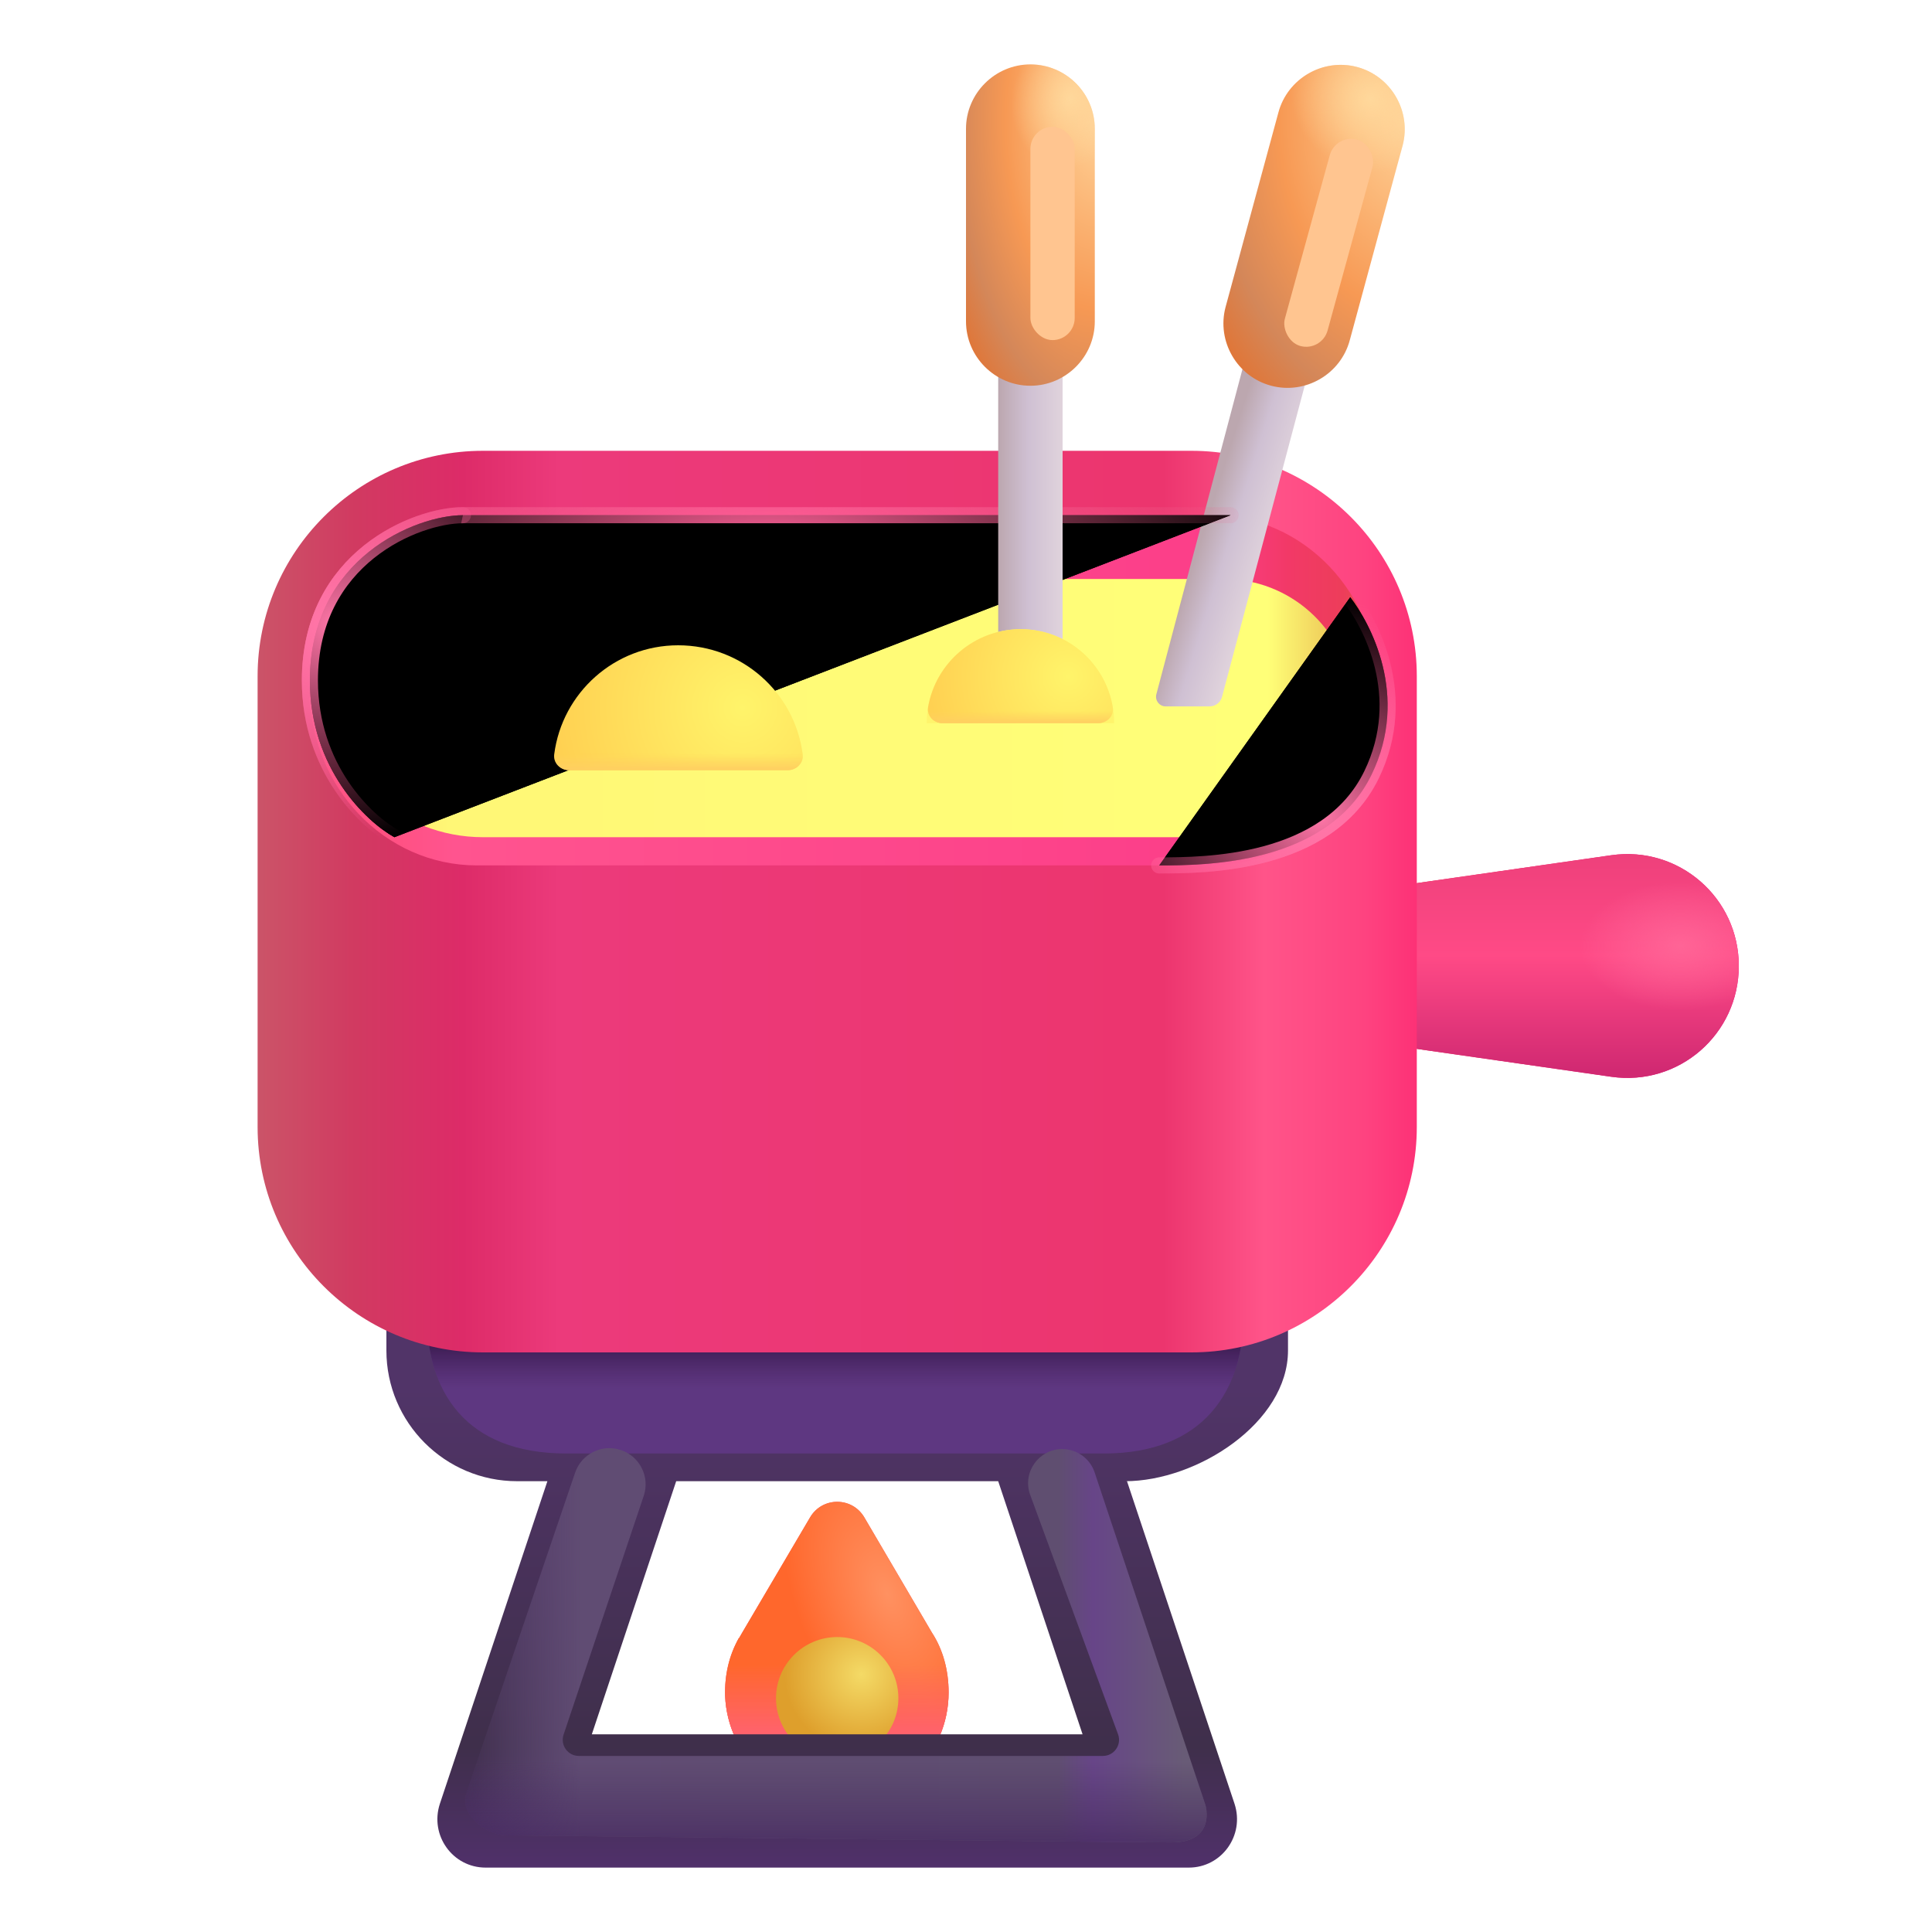 <svg viewBox="1 1 30 30" xmlns="http://www.w3.org/2000/svg">
<path d="M15.47 26.35L14.42 24.56C14.23 24.24 13.77 24.24 13.58 24.56L12.52 26.36C12.51 26.38 12.49 26.41 12.48 26.43L12.47 26.44C12.32 26.71 12.25 27.01 12.26 27.34C12.3 28.25 13.06 28.99 13.97 29.01C14.94 29.02 15.73 28.24 15.73 27.28C15.73 26.93 15.64 26.61 15.47 26.35Z" fill="#FA5361"/>
<path d="M15.47 26.35L14.42 24.56C14.23 24.24 13.77 24.24 13.58 24.56L12.52 26.36C12.51 26.38 12.49 26.41 12.48 26.43L12.47 26.44C12.32 26.71 12.25 27.01 12.26 27.34C12.3 28.25 13.06 28.99 13.97 29.01C14.94 29.02 15.73 28.24 15.73 27.28C15.73 26.93 15.64 26.61 15.47 26.35Z" fill="url(#paint0_radial_18_30985)"/>
<path d="M15.47 26.35L14.42 24.56C14.23 24.24 13.77 24.24 13.58 24.56L12.52 26.36C12.51 26.38 12.49 26.41 12.48 26.43L12.47 26.44C12.32 26.71 12.25 27.01 12.26 27.34C12.3 28.25 13.06 28.99 13.97 29.01C14.94 29.02 15.73 28.24 15.73 27.28C15.73 26.93 15.64 26.61 15.47 26.35Z" fill="url(#paint1_linear_18_30985)"/>
<path d="M14 28.32C14.525 28.32 14.95 27.895 14.95 27.37C14.95 26.845 14.525 26.42 14 26.42C13.475 26.42 13.05 26.845 13.05 27.37C13.05 27.895 13.475 28.32 14 28.32Z" fill="url(#paint2_radial_18_30985)"/>
<path d="M21 21.97V20.43H7V21.97C7 23.09 7.91 24 9.03 24H9.5L7.83 29.01C7.67 29.5 8.03 30 8.54 30H9.5H18.5H19.12H19.46C19.97 30 20.33 29.5 20.17 29.01L18.5 24H18.47C19.59 24 21 23.09 21 21.97ZM17.81 27.93H10.19L11.5 24H16.5L17.81 27.93Z" fill="url(#paint3_linear_18_30985)"/>
<path d="M26.02 17.72L21 17V15L26.02 14.28C27.07 14.13 28 14.94 28 16C28 17.06 27.07 17.87 26.02 17.72Z" fill="url(#paint4_linear_18_30985)"/>
<g filter="url(#filter0_f_18_30985)">
<path d="M7.625 21.399H20.312C20.312 22.598 19.688 23.57 18.141 23.57H9.796C8.219 23.57 7.625 22.598 7.625 21.399Z" fill="#5E3781"/>
<path d="M7.625 21.399H20.312C20.312 22.598 19.688 23.57 18.141 23.57H9.796C8.219 23.57 7.625 22.598 7.625 21.399Z" fill="url(#paint5_linear_18_30985)"/>
</g>
<path d="M26.02 17.72L21 17V15L26.02 14.28C27.07 14.13 28 14.94 28 16C28 17.06 27.07 17.87 26.02 17.72Z" fill="url(#paint6_linear_18_30985)"/>
<path d="M26.02 17.72L21 17V15L26.02 14.28C27.07 14.13 28 14.94 28 16C28 17.06 27.07 17.87 26.02 17.72Z" fill="url(#paint7_radial_18_30985)"/>
<path d="M19.5 8H8.5C6.57 8 5 9.57 5 11.5V18.5C5 20.43 6.57 22 8.5 22H19.5C21.43 22 23 20.43 23 18.5V11.5C23 9.57 21.43 8 19.5 8Z" fill="url(#paint8_linear_18_30985)"/>
<g filter="url(#filter1_f_18_30985)">
<path d="M19.811 9H8.405C6.974 9 5.812 10.218 5.812 11.719C5.812 13.22 6.974 14.438 8.405 14.438H19.811C21.242 14.438 22.403 13.22 22.403 11.719C22.403 10.218 21.242 9 19.811 9Z" fill="url(#paint9_linear_18_30985)"/>
</g>
<path d="M21.99 11.76C21.88 10.76 21.03 9.99 20 9.99H8.01C6.98 9.99 6.13 10.77 6.02 11.76C6.14 13.02 7.21 14 8.5 14H19.5C20.79 14 21.86 13.02 21.99 11.76Z" fill="url(#paint10_linear_18_30985)"/>
<path d="M19.782 11.969C19.873 11.969 19.953 11.908 19.976 11.82L21.74 5.18L20.77 4.93L18.956 11.78C18.931 11.876 19.003 11.969 19.101 11.969H19.782Z" fill="url(#paint11_linear_18_30985)"/>
<g filter="url(#filter2_f_18_30985)">
<path d="M7.125 14C6.688 13.759 5.812 12.934 5.812 11.566C5.812 9.658 7.469 9 8.188 9H20.109" stroke="url(#paint12_radial_18_30985)" stroke-width="0.25" stroke-linecap="round"/>
<path d="M7.125 14C6.688 13.759 5.812 12.934 5.812 11.566C5.812 9.658 7.469 9 8.188 9H20.109" stroke="url(#paint13_radial_18_30985)" stroke-width="0.25" stroke-linecap="round"/>
</g>
<path d="M20.74 6.99C20.21 6.85 19.89 6.3 20.03 5.77L20.85 2.75C20.99 2.22 21.54 1.9 22.07 2.04C22.6 2.18 22.92 2.73 22.78 3.26L21.96 6.28C21.82 6.81 21.27 7.13 20.74 6.99Z" fill="url(#paint14_radial_18_30985)"/>
<path d="M20.74 6.99C20.21 6.85 19.89 6.3 20.03 5.77L20.85 2.75C20.99 2.22 21.54 1.9 22.07 2.04C22.6 2.18 22.92 2.73 22.78 3.26L21.96 6.28C21.82 6.81 21.27 7.13 20.74 6.99Z" fill="url(#paint15_radial_18_30985)"/>
<path d="M17.5 4.99H16.5V12.23H17.5V4.99Z" fill="url(#paint16_linear_18_30985)"/>
<path d="M17 6.99C16.45 6.99 16 6.54 16 5.99V3C16 2.45 16.45 2 17 2C17.55 2 18 2.45 18 3V5.99C18 6.54 17.55 6.99 17 6.99Z" fill="url(#paint17_radial_18_30985)"/>
<path d="M17 6.99C16.45 6.99 16 6.54 16 5.99V3C16 2.45 16.45 2 17 2C17.55 2 18 2.45 18 3V5.99C18 6.54 17.55 6.99 17 6.99Z" fill="url(#paint18_radial_18_30985)"/>
<path d="M11.53 11.02C10.544 11.02 9.729 11.758 9.606 12.711C9.588 12.848 9.702 12.96 9.84 12.96H13.23C13.368 12.96 13.482 12.848 13.464 12.711C13.341 11.758 12.525 11.02 11.53 11.02Z" fill="url(#paint19_radial_18_30985)"/>
<path d="M11.53 11.02C10.544 11.02 9.729 11.758 9.606 12.711C9.588 12.848 9.702 12.96 9.84 12.96H13.23C13.368 12.96 13.482 12.848 13.464 12.711C13.341 11.758 12.525 11.02 11.53 11.02Z" fill="url(#paint20_linear_18_30985)"/>
<path d="M16.85 10.77C16.05 10.77 15.39 11.42 15.39 12.23H18.3C18.3 11.42 17.65 10.77 16.85 10.77Z" fill="#FFF46C"/>
<path d="M16.85 10.77C16.134 10.77 15.53 11.291 15.411 11.981C15.388 12.117 15.502 12.23 15.64 12.23H18.05C18.188 12.23 18.302 12.117 18.279 11.981C18.162 11.291 17.566 10.77 16.85 10.77Z" fill="url(#paint21_radial_18_30985)"/>
<path d="M16.85 10.77C16.134 10.77 15.53 11.291 15.411 11.981C15.388 12.117 15.502 12.23 15.64 12.23H18.05C18.188 12.23 18.302 12.117 18.279 11.981C18.162 11.291 17.566 10.77 16.85 10.77Z" fill="url(#paint22_linear_18_30985)"/>
<g filter="url(#filter3_f_18_30985)">
<rect x="17" y="2.969" width="0.688" height="3.312" rx="0.344" fill="#FFC590"/>
</g>
<g filter="url(#filter4_f_18_30985)">
<rect x="21.74" y="3.077" width="0.688" height="3.323" rx="0.344" transform="rotate(15.354 21.74 3.077)" fill="#FFC590"/>
</g>
<g filter="url(#filter5_f_18_30985)">
<path d="M7.125 14C6.688 13.759 5.812 12.934 5.812 11.566C5.812 9.658 7.469 9 8.188 9" stroke="url(#paint23_radial_18_30985)" stroke-width="0.25" stroke-linecap="round"/>
</g>
<g filter="url(#filter6_f_18_30985)">
<path d="M21.966 10.274C22.271 10.67 22.895 11.799 22.297 13.03C21.612 14.438 19.688 14.438 19 14.438" stroke="url(#paint24_radial_18_30985)" stroke-width="0.25" stroke-linecap="round"/>
</g>
<g filter="url(#filter7_f_18_30985)">
<path d="M21.966 10.274C22.271 10.67 22.895 11.799 22.297 13.03C21.612 14.438 19.688 14.438 19 14.438" stroke="url(#paint25_radial_18_30985)" stroke-width="0.25" stroke-linecap="round"/>
</g>
<g filter="url(#filter8_f_18_30985)">
<path d="M9.929 23.871C10.027 23.577 10.346 23.417 10.64 23.516C10.935 23.614 11.095 23.932 10.996 24.227L9.751 27.936C9.697 28.098 9.817 28.266 9.988 28.266H18.126C18.3 28.266 18.421 28.093 18.361 27.93L16.992 24.199C16.877 23.856 17.133 23.501 17.495 23.501C17.726 23.501 17.93 23.651 18 23.871L19.719 29.031C19.719 29.031 19.891 29.609 19.188 29.609C18.484 29.609 9.289 29.5 8.891 29.5C8.492 29.5 8.141 29.141 8.234 28.859C8.328 28.578 9.929 23.871 9.929 23.871Z" fill="url(#paint26_linear_18_30985)"/>
<path d="M9.929 23.871C10.027 23.577 10.346 23.417 10.64 23.516C10.935 23.614 11.095 23.932 10.996 24.227L9.751 27.936C9.697 28.098 9.817 28.266 9.988 28.266H18.126C18.3 28.266 18.421 28.093 18.361 27.93L16.992 24.199C16.877 23.856 17.133 23.501 17.495 23.501C17.726 23.501 17.93 23.651 18 23.871L19.719 29.031C19.719 29.031 19.891 29.609 19.188 29.609C18.484 29.609 9.289 29.5 8.891 29.5C8.492 29.5 8.141 29.141 8.234 28.859C8.328 28.578 9.929 23.871 9.929 23.871Z" fill="url(#paint27_linear_18_30985)"/>
</g>
<defs>
<filter id="filter0_f_18_30985" x="7.125" y="20.899" width="13.688" height="3.172" filterUnits="userSpaceOnUse" color-interpolation-filters="sRGB">
<feFlood flood-opacity="0" result="BackgroundImageFix"/>
<feBlend mode="normal" in="SourceGraphic" in2="BackgroundImageFix" result="shape"/>
<feGaussianBlur stdDeviation="0.25" result="effect1_foregroundBlur_18_30985"/>
</filter>
<filter id="filter1_f_18_30985" x="5.562" y="8.75" width="17.09" height="5.938" filterUnits="userSpaceOnUse" color-interpolation-filters="sRGB">
<feFlood flood-opacity="0" result="BackgroundImageFix"/>
<feBlend mode="normal" in="SourceGraphic" in2="BackgroundImageFix" result="shape"/>
<feGaussianBlur stdDeviation="0.125" result="effect1_foregroundBlur_18_30985"/>
</filter>
<filter id="filter2_f_18_30985" x="5.438" y="8.625" width="15.047" height="5.75" filterUnits="userSpaceOnUse" color-interpolation-filters="sRGB">
<feFlood flood-opacity="0" result="BackgroundImageFix"/>
<feBlend mode="normal" in="SourceGraphic" in2="BackgroundImageFix" result="shape"/>
<feGaussianBlur stdDeviation="0.125" result="effect1_foregroundBlur_18_30985"/>
</filter>
<filter id="filter3_f_18_30985" x="16" y="1.969" width="2.688" height="5.312" filterUnits="userSpaceOnUse" color-interpolation-filters="sRGB">
<feFlood flood-opacity="0" result="BackgroundImageFix"/>
<feBlend mode="normal" in="SourceGraphic" in2="BackgroundImageFix" result="shape"/>
<feGaussianBlur stdDeviation="0.5" result="effect1_foregroundBlur_18_30985"/>
</filter>
<filter id="filter4_f_18_30985" x="19.939" y="2.156" width="3.385" height="5.229" filterUnits="userSpaceOnUse" color-interpolation-filters="sRGB">
<feFlood flood-opacity="0" result="BackgroundImageFix"/>
<feBlend mode="normal" in="SourceGraphic" in2="BackgroundImageFix" result="shape"/>
<feGaussianBlur stdDeviation="0.5" result="effect1_foregroundBlur_18_30985"/>
</filter>
<filter id="filter5_f_18_30985" x="5.438" y="8.625" width="3.125" height="5.75" filterUnits="userSpaceOnUse" color-interpolation-filters="sRGB">
<feFlood flood-opacity="0" result="BackgroundImageFix"/>
<feBlend mode="normal" in="SourceGraphic" in2="BackgroundImageFix" result="shape"/>
<feGaussianBlur stdDeviation="0.125" result="effect1_foregroundBlur_18_30985"/>
</filter>
<filter id="filter6_f_18_30985" x="18.625" y="9.899" width="4.297" height="4.913" filterUnits="userSpaceOnUse" color-interpolation-filters="sRGB">
<feFlood flood-opacity="0" result="BackgroundImageFix"/>
<feBlend mode="normal" in="SourceGraphic" in2="BackgroundImageFix" result="shape"/>
<feGaussianBlur stdDeviation="0.125" result="effect1_foregroundBlur_18_30985"/>
</filter>
<filter id="filter7_f_18_30985" x="18.625" y="9.899" width="4.297" height="4.913" filterUnits="userSpaceOnUse" color-interpolation-filters="sRGB">
<feFlood flood-opacity="0" result="BackgroundImageFix"/>
<feBlend mode="normal" in="SourceGraphic" in2="BackgroundImageFix" result="shape"/>
<feGaussianBlur stdDeviation="0.125" result="effect1_foregroundBlur_18_30985"/>
</filter>
<filter id="filter8_f_18_30985" x="7.719" y="22.987" width="12.518" height="7.123" filterUnits="userSpaceOnUse" color-interpolation-filters="sRGB">
<feFlood flood-opacity="0" result="BackgroundImageFix"/>
<feBlend mode="normal" in="SourceGraphic" in2="BackgroundImageFix" result="shape"/>
<feGaussianBlur stdDeviation="0.25" result="effect1_foregroundBlur_18_30985"/>
</filter>
<radialGradient id="paint0_radial_18_30985" cx="0" cy="0" r="1" gradientUnits="userSpaceOnUse" gradientTransform="translate(14.781 25.75) rotate(68.482) scale(2.587 1.421)">
<stop stop-color="#FF9161"/>
<stop offset="1" stop-color="#FF672C"/>
</radialGradient>
<linearGradient id="paint1_linear_18_30985" x1="13.031" y1="27.906" x2="13.031" y2="25.875" gradientUnits="userSpaceOnUse">
<stop stop-color="#FF626C"/>
<stop offset="0.523" stop-color="#FF646B" stop-opacity="0"/>
</linearGradient>
<radialGradient id="paint2_radial_18_30985" cx="0" cy="0" r="1" gradientUnits="userSpaceOnUse" gradientTransform="translate(14.375 27) rotate(135) scale(1.193)">
<stop stop-color="#F4DA66"/>
<stop offset="1" stop-color="#DE9F2C"/>
</radialGradient>
<linearGradient id="paint3_linear_18_30985" x1="14" y1="22.486" x2="14" y2="31.896" gradientUnits="userSpaceOnUse">
<stop offset="0.006" stop-color="#513468"/>
<stop offset="0.599" stop-color="#3F2F4B"/>
<stop offset="0.809" stop-color="#51306C"/>
<stop offset="1" stop-color="#1C1C1C"/>
</linearGradient>
<linearGradient id="paint4_linear_18_30985" x1="21" y1="16" x2="28" y2="16" gradientUnits="userSpaceOnUse">
<stop stop-color="#ED1C26"/>
<stop offset="0.456" stop-color="#ED1452"/>
<stop offset="1" stop-color="#EC098C"/>
</linearGradient>
<linearGradient id="paint5_linear_18_30985" x1="13.969" y1="21.875" x2="13.969" y2="22.562" gradientUnits="userSpaceOnUse">
<stop stop-color="#3C1C51"/>
<stop offset="1" stop-color="#4A2463" stop-opacity="0"/>
</linearGradient>
<linearGradient id="paint6_linear_18_30985" x1="25.719" y1="14.262" x2="25.719" y2="18.062" gradientUnits="userSpaceOnUse">
<stop stop-color="#EE407B"/>
<stop offset="0.416" stop-color="#FF4A86"/>
<stop offset="0.885" stop-color="#D12972"/>
</linearGradient>
<radialGradient id="paint7_radial_18_30985" cx="0" cy="0" r="1" gradientUnits="userSpaceOnUse" gradientTransform="translate(27.094 15.688) rotate(90) scale(1 1.562)">
<stop stop-color="#FF6496"/>
<stop offset="1" stop-color="#FF6698" stop-opacity="0"/>
</radialGradient>
<linearGradient id="paint8_linear_18_30985" x1="5" y1="16.562" x2="23" y2="16.562" gradientUnits="userSpaceOnUse">
<stop stop-color="#CB5468"/>
<stop offset="0.084" stop-color="#D13A61"/>
<stop offset="0.177" stop-color="#DD2B68"/>
<stop offset="0.26" stop-color="#EC3A7B"/>
<stop offset="0.781" stop-color="#EC356E"/>
<stop offset="0.868" stop-color="#FF5489"/>
<stop offset="0.955" stop-color="#FE4380"/>
<stop offset="1" stop-color="#FD3176"/>
</linearGradient>
<linearGradient id="paint9_linear_18_30985" x1="6.137" y1="10.767" x2="22.403" y2="10.767" gradientUnits="userSpaceOnUse">
<stop stop-color="#FF4E76"/>
<stop offset="0.118" stop-color="#FF548F"/>
<stop offset="0.841" stop-color="#FC3E89"/>
<stop offset="0.914" stop-color="#F23967"/>
<stop offset="0.966" stop-color="#ED3D5A"/>
<stop offset="1" stop-color="#E5584C"/>
</linearGradient>
<linearGradient id="paint10_linear_18_30985" x1="6.02" y1="12.312" x2="22.438" y2="12.312" gradientUnits="userSpaceOnUse">
<stop stop-color="#FFD660"/>
<stop offset="0.119" stop-color="#FFF776"/>
<stop offset="0.893" stop-color="#FFFF78"/>
<stop offset="1" stop-color="#E1A141"/>
</linearGradient>
<linearGradient id="paint11_linear_18_30985" x1="19.844" y1="8.449" x2="20.906" y2="8.781" gradientUnits="userSpaceOnUse">
<stop offset="0.083" stop-color="#BCA7AF"/>
<stop offset="0.467" stop-color="#CFC0D3"/>
<stop offset="1" stop-color="#E0D3DC"/>
</linearGradient>
<radialGradient id="paint12_radial_18_30985" cx="0" cy="0" r="1" gradientUnits="userSpaceOnUse" gradientTransform="translate(6.203 10.688) rotate(76.474) scale(3.407 3.774)">
<stop stop-color="#FF77A8"/>
<stop offset="1" stop-color="#FF5592" stop-opacity="0"/>
</radialGradient>
<radialGradient id="paint13_radial_18_30985" cx="0" cy="0" r="1" gradientUnits="userSpaceOnUse" gradientTransform="translate(12.961 9.453) rotate(90) scale(2.859 8.176)">
<stop stop-color="#FF6099"/>
<stop offset="1" stop-color="#EC6089" stop-opacity="0"/>
</radialGradient>
<radialGradient id="paint14_radial_18_30985" cx="0" cy="0" r="1" gradientUnits="userSpaceOnUse" gradientTransform="translate(22.813 2.887) rotate(90) scale(5.78 3.845)">
<stop stop-color="#FFD196"/>
<stop offset="0.506" stop-color="#F79954"/>
<stop offset="0.775" stop-color="#D48759"/>
<stop offset="0.93" stop-color="#DF773A"/>
</radialGradient>
<radialGradient id="paint15_radial_18_30985" cx="0" cy="0" r="1" gradientUnits="userSpaceOnUse" gradientTransform="translate(22.285 2.541) rotate(108.24) scale(1.125 1.245)">
<stop stop-color="#FFD89B"/>
<stop offset="1" stop-color="#FFD79B" stop-opacity="0"/>
</radialGradient>
<linearGradient id="paint16_linear_18_30985" x1="16.5" y1="8.33" x2="17.5" y2="8.33" gradientUnits="userSpaceOnUse">
<stop stop-color="#BCA7AF"/>
<stop offset="0.465" stop-color="#CFC0D3"/>
<stop offset="1" stop-color="#E0D3DC"/>
</linearGradient>
<radialGradient id="paint17_radial_18_30985" cx="0" cy="0" r="1" gradientUnits="userSpaceOnUse" gradientTransform="translate(18 2.875) rotate(90) scale(5.75 2.731)">
<stop stop-color="#FFD196"/>
<stop offset="0.506" stop-color="#F79954"/>
<stop offset="0.775" stop-color="#D48759"/>
<stop offset="0.93" stop-color="#DF773A"/>
</radialGradient>
<radialGradient id="paint18_radial_18_30985" cx="0" cy="0" r="1" gradientUnits="userSpaceOnUse" gradientTransform="translate(17.625 2.531) rotate(103.241) scale(1.092 0.906)">
<stop stop-color="#FFD89B"/>
<stop offset="1" stop-color="#FFD79B" stop-opacity="0"/>
</radialGradient>
<radialGradient id="paint19_radial_18_30985" cx="0" cy="0" r="1" gradientUnits="userSpaceOnUse" gradientTransform="translate(12.531 11.99) rotate(162.592) scale(3.242)">
<stop stop-color="#FFF46A"/>
<stop offset="1" stop-color="#FFCD4F"/>
</radialGradient>
<linearGradient id="paint20_linear_18_30985" x1="10.344" y1="13.164" x2="10.344" y2="12.703" gradientUnits="userSpaceOnUse">
<stop offset="0.455" stop-color="#FFCF61"/>
<stop offset="1" stop-color="#FFD15D" stop-opacity="0"/>
</linearGradient>
<radialGradient id="paint21_radial_18_30985" cx="0" cy="0" r="1" gradientUnits="userSpaceOnUse" gradientTransform="translate(17.59 11.5) rotate(162.494) scale(2.427 2.439)">
<stop stop-color="#FFF46A"/>
<stop offset="1" stop-color="#FFCD4F"/>
</radialGradient>
<linearGradient id="paint22_linear_18_30985" x1="15.954" y1="12.384" x2="15.954" y2="12.037" gradientUnits="userSpaceOnUse">
<stop offset="0.455" stop-color="#FFCF61"/>
<stop offset="1" stop-color="#FFD15D" stop-opacity="0"/>
</linearGradient>
<radialGradient id="paint23_radial_18_30985" cx="0" cy="0" r="1" gradientUnits="userSpaceOnUse" gradientTransform="translate(6.203 10.688) rotate(76.474) scale(3.407 3.774)">
<stop stop-color="#FF77A8"/>
<stop offset="1" stop-color="#FF5592" stop-opacity="0"/>
</radialGradient>
<radialGradient id="paint24_radial_18_30985" cx="0" cy="0" r="1" gradientUnits="userSpaceOnUse" gradientTransform="translate(21.492 13.68) rotate(-80.057) scale(3.407 3.774)">
<stop stop-color="#FF77A8"/>
<stop offset="1" stop-color="#FF5592" stop-opacity="0"/>
</radialGradient>
<radialGradient id="paint25_radial_18_30985" cx="0" cy="0" r="1" gradientUnits="userSpaceOnUse" gradientTransform="translate(21.492 13.68) rotate(-80.057) scale(3.407 3.774)">
<stop stop-color="#FF77A8"/>
<stop offset="1" stop-color="#FF5592" stop-opacity="0"/>
</radialGradient>
<linearGradient id="paint26_linear_18_30985" x1="19.375" y1="26.281" x2="8.219" y2="26.281" gradientUnits="userSpaceOnUse">
<stop stop-color="#685B76"/>
<stop offset="0.126" stop-color="#674588"/>
<stop offset="0.174" stop-color="#5F4E70"/>
<stop offset="0.838" stop-color="#604C73"/>
<stop offset="1" stop-color="#654D7E" stop-opacity="0"/>
</linearGradient>
<linearGradient id="paint27_linear_18_30985" x1="12.812" y1="29.938" x2="12.812" y2="28.344" gradientUnits="userSpaceOnUse">
<stop stop-color="#472961"/>
<stop offset="1" stop-color="#4C3364" stop-opacity="0"/>
</linearGradient>
</defs>
</svg>
